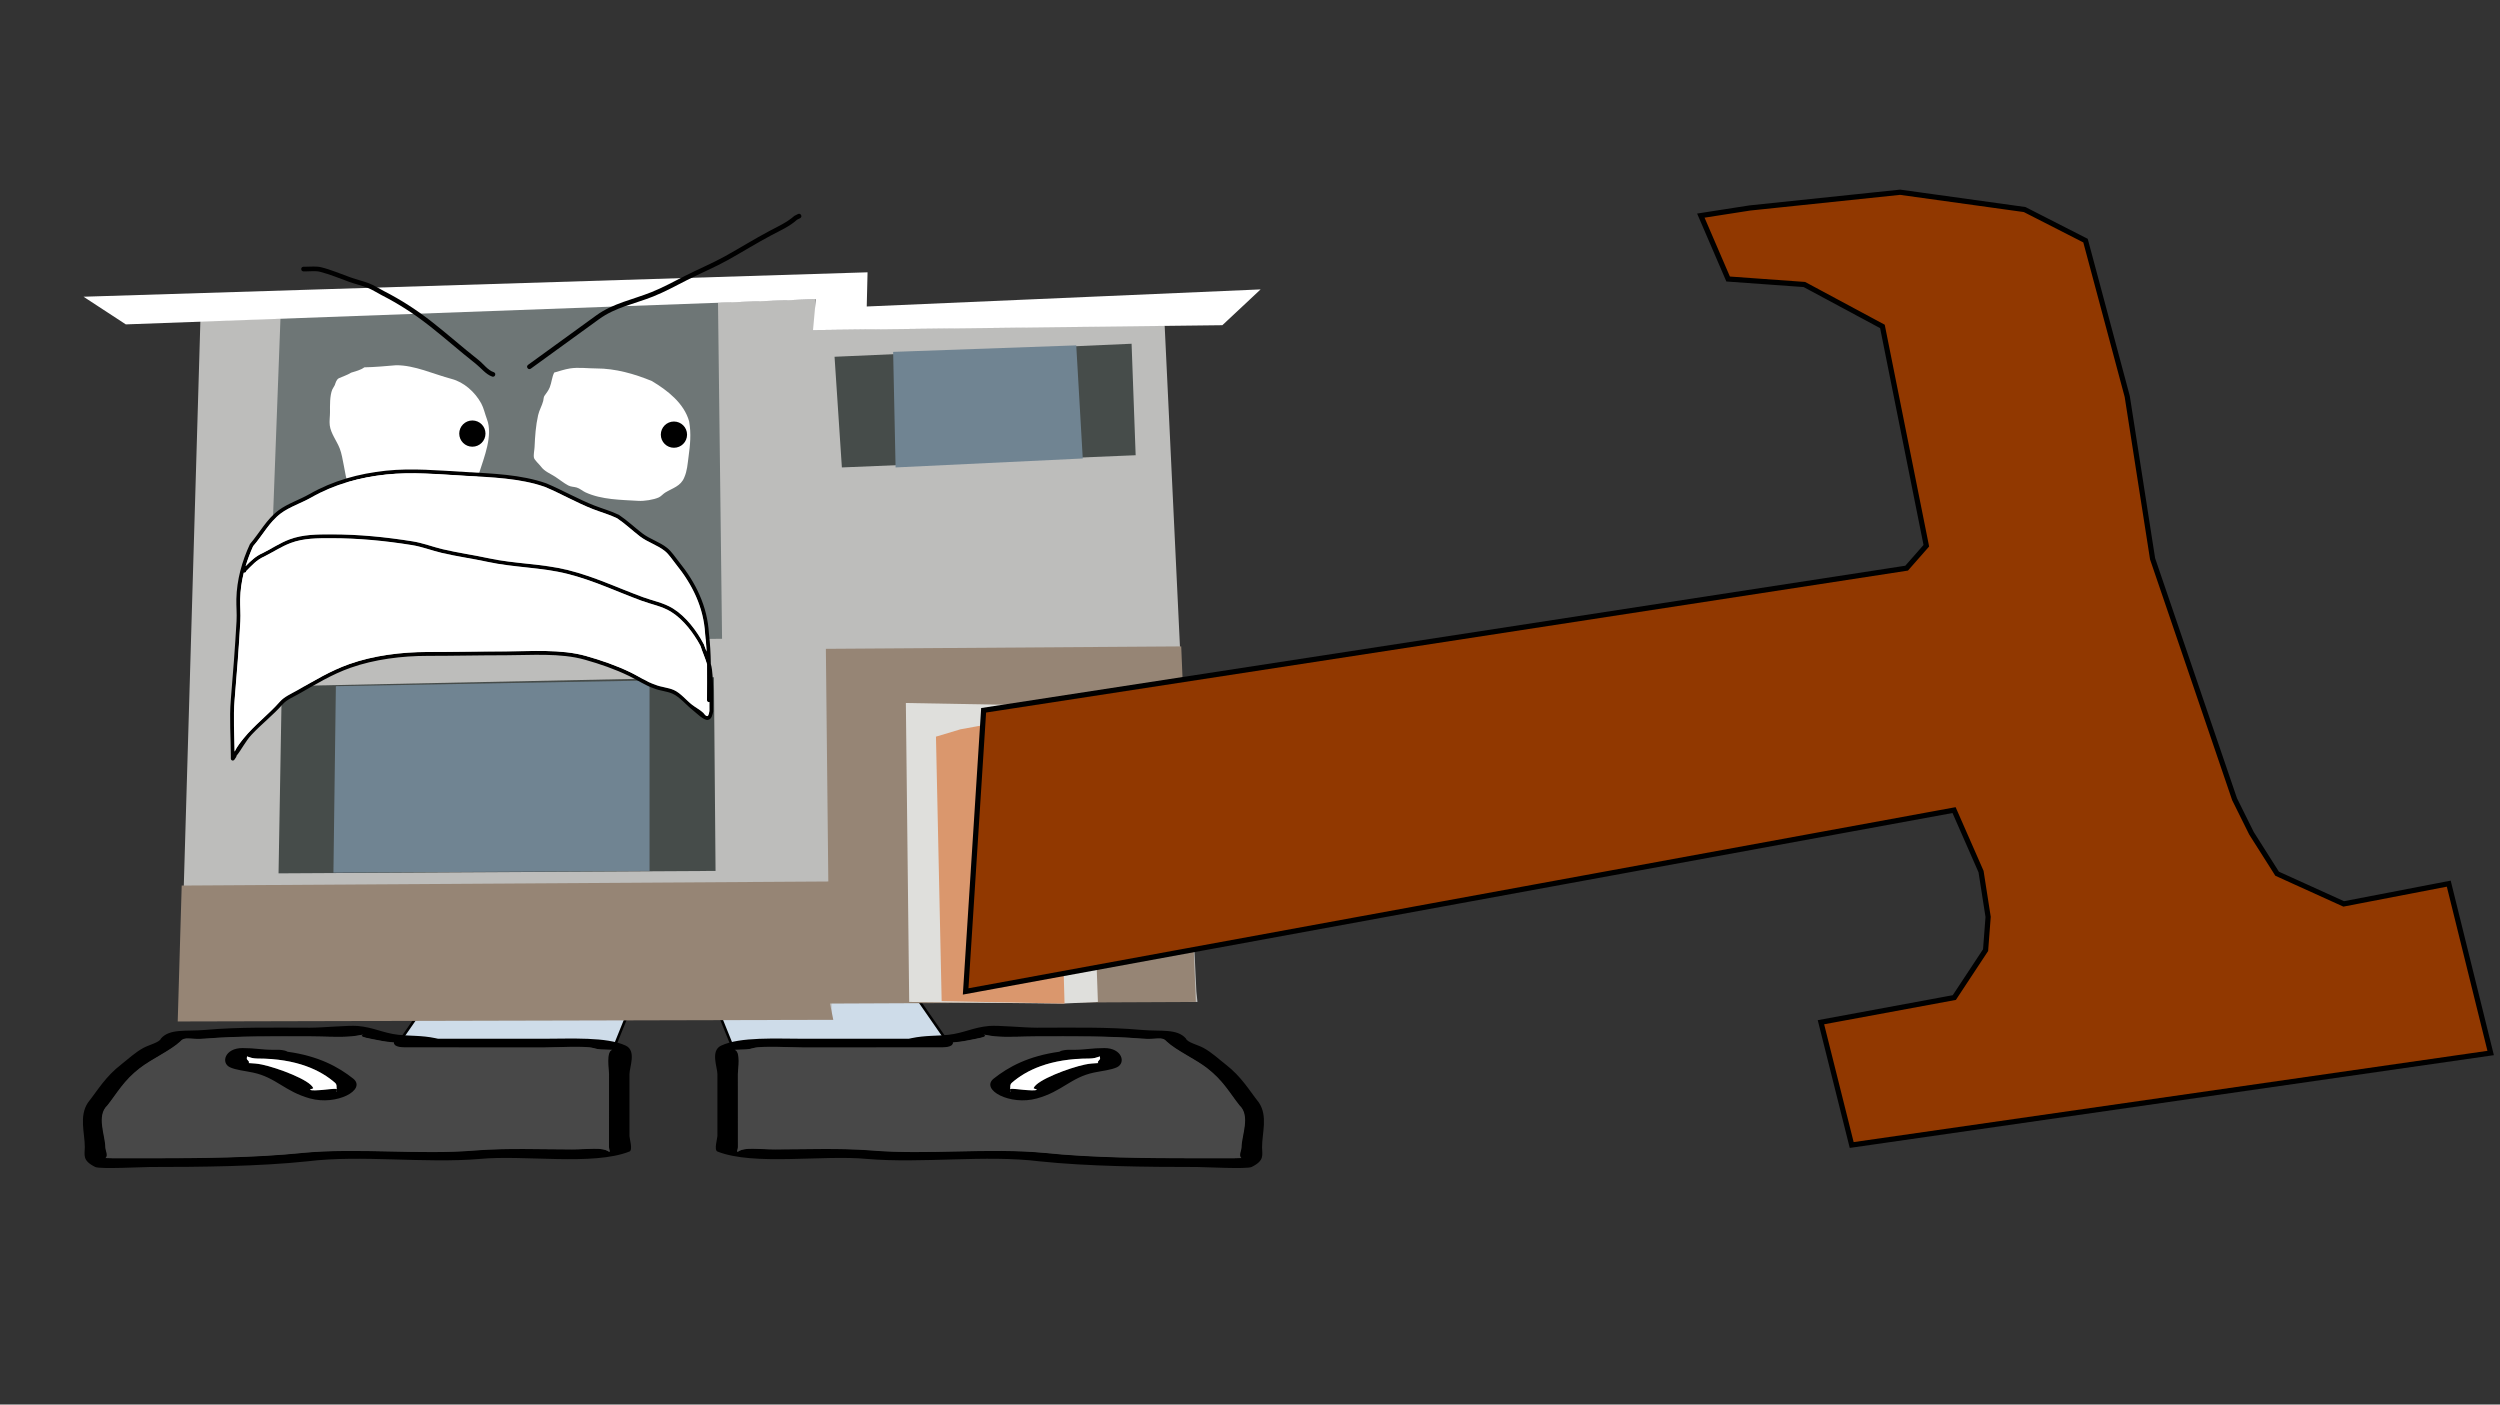 <svg version="1.1" xmlns="http://www.w3.org/2000/svg" xmlns:xlink="http://www.w3.org/1999/xlink" width="959.459" height="539.039" viewBox="0,0,959.459,539.039"><rect x="0" y="0" width="959.459" height="539.039" fill="#333333" stroke="none"/><g transform="translate(159.73,89.52)"><g data-paper-data="{&quot;isPaintingLayer&quot;:true}" fill-rule="nonzero" stroke-linejoin="miter" stroke-miterlimit="10" stroke-dasharray="" stroke-dashoffset="0" style="mix-blend-mode: normal"><path d="M-159.73,449.52v-539.039h959.459v539.039z" fill="none" stroke="#f00000" stroke-width="0" stroke-linecap="butt"/><path d="M121.216,311.783l-15.359,-38.024l72.953,0.336l26.11,37.688z" fill="#cedce9" stroke="#000000" stroke-width="1" stroke-linecap="round"/><path d="M211.86,309.807c-1.974,0.417 -3.916,0.655 -5.837,0.827c0.013,0.064 0.02,0.131 0.02,0.2c0,1.697 -4.02,1.697 -4.02,1.697c-17.754,0 -35.508,0 -53.262,0c-4.569,0 -15.937,-0.77 -19.306,0.245c-1.941,0.585 -3.33,0.527 -5.817,0.603c-0.281,0.009 -0.791,0.027 -1.242,0.039c2.405,0.725 1.242,7.423 1.242,9.296c0,7.92 0,15.84 0,23.76c0,1.414 0,2.829 0,4.243c0,0.566 -0.707,2.178 0,1.697c2.69,-1.828 7.939,-0.845 14.069,-0.849c12.084,-0.006 25.02,-0.552 36.888,0.366c21.672,1.83 44.972,-1.094 66.471,0.945c18.107,1.911 39.782,2.083 58.437,2.083c4.69,0 9.38,0 14.069,0c0.706,0 1.814,-0.04 2.961,-0.084c-1.154,-0.871 0.054,-2.976 0.054,-4.159c0,-4.418 3.508,-12.04 -0.799,-16.01c-3.806,-4.82 -6.213,-9.462 -12.422,-14.269c-4.581,-3.547 -11.711,-6.691 -15.501,-10.215c-1.837,-2.1 -3.482,-0.599 -9.466,-1.085c-13.24,-1.075 -26.52,-0.849 -40.198,-0.849c-4.986,0 -11.247,0.427 -16.079,0c-1.02,-0.09 -2.937,-0.426 -4.373,-0.7c2.628,0.857 -3.369,1.686 -5.888,2.218zM148.761,309.138c13.418,0 26.836,0 40.254,0c0.387,-0.082 0.774,-0.163 1.161,-0.245c5.098,-1.076 9.701,-0.791 14.069,-1.273c5.953,-0.657 9.513,-2.868 15.655,-3.394c3.528,-0.302 13.3,0.669 18.301,0.669c13.561,0 27.107,-0.327 40.198,0.849c7.354,0.661 13.568,-0.627 17.007,3.303c0.507,1.493 4.565,2.426 6.687,3.575c3.243,1.755 5.954,4.355 8.464,6.298c6.222,4.818 8.957,9.773 12.858,14.714c3.486,5.208 1.211,11.666 1.211,17.083c0,2.995 1.118,5.106 -4.02,7.637c-1.792,0.882 -18.344,0 -21.104,0c-19.242,0 -41.725,-0.215 -60.387,-2.185c-20.502,-2.53 -44.906,0.88 -66.098,-0.91c-17.077,-1.624 -43.436,2.702 -57.42,-2.846c-1.385,-0.549 0,-5.035 0,-5.94c0,-7.92 0,-15.84 0,-23.76c0,-2.648 -2.765,-8.97 1.429,-10.942c7.319,-3.441 21.016,-2.635 31.734,-2.635z" data-paper-data="{&quot;index&quot;:null}" fill="#000000" stroke="none" stroke-width="1" stroke-linecap="butt"/><path d="M205.967,310.553c1.922,-0.172 3.886,-0.413 5.861,-0.829c2.52,-0.532 8.54,-1.362 5.912,-2.219c1.437,0.275 3.369,0.61 4.389,0.7c4.832,0.427 11.149,0.004 16.135,0.004c13.678,0 27.044,-0.203 40.284,0.872c5.984,0.486 7.641,-1.008 9.478,1.092c3.79,3.523 10.951,6.693 15.532,10.24c6.208,4.807 8.624,9.481 12.43,14.301c4.307,3.97 0.78,11.621 0.78,16.04c0,1.183 -1.216,3.294 -0.062,4.165c-1.147,0.044 -2.256,0.085 -2.962,0.085c-4.69,0 -9.388,0.005 -14.077,0.005c-18.655,0 -40.418,-0.143 -58.525,-2.054c-21.499,-2.039 -45.012,0.868 -66.684,-0.962c-11.868,-0.918 -24.841,-0.392 -36.925,-0.385c-6.13,0.003 -11.384,-0.983 -14.074,0.845c-0.707,0.481 -0.003,-1.134 -0.003,-1.7c0,-1.414 -0.007,-2.835 -0.007,-4.25c0,-7.92 -0.008,-15.887 -0.008,-23.807c0,-1.872 1.175,-8.587 -1.23,-9.312c0.451,-0.011 0.962,-0.03 1.243,-0.039c2.487,-0.077 3.88,-0.022 5.821,-0.606c3.37,-1.015 14.748,-0.253 19.316,-0.253c17.754,0 35.603,-0.034 53.357,-0.034c0,0 4.04,-0.003 4.04,-1.7c0,-0.07 -0.006,-0.136 -0.019,-0.201z" data-paper-data="{&quot;noHover&quot;:false,&quot;origItem&quot;:[&quot;Path&quot;,{&quot;applyMatrix&quot;:true,&quot;segments&quot;:[[[579.60736,595.76373],[0.95609,-0.20262],[0.00646,0.07548]],[[579.61718,596],[0,-0.08208],[0,2]],[[577.61718,598],[0,0],[-8.83333,0]],[[551.11718,598],[8.83333,0],[-2.27308,0]],[[541.51161,598.28885],[1.67648,-1.19621],[-0.96568,0.68904]],[[538.61718,599],[1.23739,-0.09027],[-0.13966,0.01019]],[[537.99901,599.04541],[0.22447,-0.0134],[1.19653,0.85421]],[[538.61718,610],[0,-2.20646],[0,9.33333]],[[538.61718,638],[0,-9.33333],[0,1.66667]],[[538.61718,643],[0,-1.66667],[0,0.66667]],[[538.61718,645],[-0.35177,0.56631],[1.33831,-2.15456]],[[545.61718,644],[-3.04994,0.00386],[6.01206,-0.00761]],[[563.97058,644.43107],[-5.90478,-1.08158],[10.78253,2.15651]],[[597.04254,645.54479],[-10.6965,-2.40266],[9.00888,2.25222]],[[626.11718,648],[-9.28168,0],[2.33333,0]],[[633.11718,648],[-2.33333,0],[0.35109,0]],[[634.59021,647.90091],[-0.5707,0.05184],[-0.57412,-1.02596]],[[634.61718,643],[0,1.39387],[0,-5.20707]],[[634.21982,624.13246],[2.14282,4.67827],[-1.8936,-5.6808]],[[628.03948,607.31672],[3.08887,5.66543],[-2.2791,-4.1802]],[[620.32688,595.27881],[1.8857,4.15235],[-0.91417,-2.47477]],[[615.61718,594],[2.9771,0.57275],[-6.58756,-1.26734]],[[595.61718,593],[6.8054,0],[-2.48058,0]],[[587.61718,593],[2.40395,0.50364],[-0.50743,-0.10631]],[[585.44122,592.1748],[0.71481,0.32365],[1.30749,1.01011]],[[582.51161,594.78885],[1.25365,-0.62682],[-0.98239,0.4912]]],&quot;closed&quot;:true}],&quot;index&quot;:null}" fill="#484848" stroke="none" stroke-width="1" stroke-linecap="butt"/><path d="M262.319,316.775c0,-0.197 -0.056,-0.526 -0.109,-0.85c-0.207,0.131 -0.516,0.243 -0.913,0.339c-1.191,0.511 -2.998,0.511 -2.998,0.511c-15.311,0 -24.155,4.505 -29.568,9.245c-0.637,0.538 -0.581,1.186 -0.581,1.787c0,0.171 -0.039,0.443 -0.081,0.724c0.04,-0.09 0.142,-0.165 0.347,-0.213c0.909,-0.211 8.813,1.08 9.783,0.337c0.291,-0.223 -1.43,-0.265 -1.335,-0.517c1.167,-3.095 13.549,-7.777 19.636,-9.062c1.579,-0.333 3.356,-0.501 5.122,-0.578c-0.691,-0.454 0.695,-1.149 0.695,-1.723zM228.049,328.67c-0.091,0.603 -0.172,1.18 0.102,0.833c0.188,-0.237 -0.083,-0.571 -0.102,-0.833zM221.541,324.501c5.745,-4.573 13.386,-8.742 25.293,-10.383c1.119,-0.738 3.426,-0.738 3.426,-0.738h2.01c4.551,0 6.959,-0.669 11.847,-0.669c6.789,0 8.362,5.699 4.812,7.368c-2.24,1.053 -5.833,1.399 -8.832,2.032c-8.877,1.874 -12.17,7.258 -21.897,9.938c-10.309,2.84 -21.658,-3.327 -16.66,-7.547z" data-paper-data="{&quot;index&quot;:null}" fill="#000000" stroke="none" stroke-width="1" stroke-linecap="butt"/><path d="M262.36,315.868c0.053,0.324 0.118,0.658 0.118,0.855c0,0.574 -1.369,1.279 -0.679,1.733c-1.767,0.077 -3.554,0.238 -5.133,0.571c-6.087,1.285 -18.528,5.943 -19.696,9.038c-0.095,0.252 1.435,0.443 1.144,0.666c-0.97,0.743 -8.942,-0.571 -9.852,-0.36c-0.206,0.048 -0.306,0.123 -0.346,0.213c0.042,-0.281 0.074,-0.557 0.074,-0.728c0,-0.601 -0.074,-1.261 0.563,-1.798c5.413,-4.739 14.576,-9.344 29.887,-9.344c0,0 1.815,0.004 3.006,-0.508c0.397,-0.095 0.706,-0.207 0.913,-0.339z" data-paper-data="{&quot;noHover&quot;:false,&quot;origItem&quot;:[&quot;Path&quot;,{&quot;applyMatrix&quot;:true,&quot;segments&quot;:[[[607.563,601.99816],[0.02649,0.38155],[-0.10299,0.15484]],[[607.10872,602.39727],[0.1976,-0.11227],[-0.59254,0.60273]],[[605.61718,603],[0,0],[-7.618,0]],[[590.90604,613.89443],[2.69308,-5.58508],[-0.31682,0.63364]],[[590.61718,616],[0,-0.70843],[0,0.20156]],[[590.57685,616.85325],[0.02106,-0.33136],[0.02013,-0.10671]],[[590.74964,616.60263],[-0.10238,0.05628],[0.45234,-0.24865]],[[595.61718,617],[-0.48256,0.87548],[0.14503,-0.26312]],[[594.95308,616.3906],[-0.04725,0.29671],[0.58086,-3.64773]],[[604.72276,605.71115],[-3.02833,1.51416],[0.78545,-0.39273]],[[607.27135,605.03032],[-0.87898,0.0905],[-0.34365,-0.53523]],[[607.61718,603],[0,0.6759],[0,-0.23192]]],&quot;closed&quot;:true}],&quot;index&quot;:null}" fill="#ffffff" stroke="none" stroke-width="1" stroke-linecap="butt"/><path d="M-7.475,311.783l26.11,-37.688l72.953,-0.336l-15.359,38.024z" data-paper-data="{&quot;index&quot;:null}" fill="#cedce9" stroke="#000000" stroke-width="1" stroke-linecap="round"/><path d="M-14.414,309.807c-2.52,-0.532 -8.516,-1.361 -5.888,-2.218c-1.437,0.275 -3.354,0.61 -4.373,0.7c-4.832,0.427 -11.093,0 -16.079,0c-13.678,0 -26.957,-0.227 -40.198,0.849c-5.984,0.486 -7.629,-1.015 -9.466,1.085c-3.79,3.523 -10.921,6.668 -15.501,10.215c-6.208,4.807 -8.616,9.449 -12.422,14.269c-4.307,3.97 -0.799,11.592 -0.799,16.01c0,1.183 1.208,3.288 0.054,4.159c1.147,0.044 2.255,0.084 2.961,0.084c4.69,0 9.379,0 14.069,0c18.655,0 40.33,-0.172 58.437,-2.083c21.499,-2.039 44.799,0.885 66.471,-0.945c11.868,-0.918 24.805,-0.372 36.888,-0.366c6.13,0.003 11.379,-0.98 14.069,0.849c0.707,0.481 0,-1.131 0,-1.697c0,-1.414 0,-2.829 0,-4.243c0,-7.92 0,-15.84 0,-23.76c0,-1.872 -1.162,-8.571 1.242,-9.296c-0.451,-0.011 -0.962,-0.03 -1.242,-0.039c-2.487,-0.077 -3.877,-0.019 -5.817,-0.603c-3.37,-1.015 -14.738,-0.245 -19.306,-0.245c-17.754,0 -35.508,0 -53.262,0c0,0 -4.02,0 -4.02,-1.697c0,-0.07 0.007,-0.136 0.02,-0.2c-1.922,-0.172 -3.863,-0.41 -5.837,-0.827zM48.685,309.138c10.717,0 24.415,-0.806 31.734,2.635c4.194,1.972 1.429,8.294 1.429,10.942c0,7.92 0,15.84 0,23.76c0,0.904 1.385,5.391 0,5.94c-13.985,5.548 -40.343,1.222 -57.42,2.846c-21.191,1.789 -45.596,-1.62 -66.098,0.91c-18.662,1.97 -41.145,2.185 -60.387,2.185c-2.76,0 -19.312,0.882 -21.104,0c-5.138,-2.531 -4.02,-4.642 -4.02,-7.637c0,-5.418 -2.275,-11.876 1.211,-17.083c3.901,-4.941 6.636,-9.896 12.858,-14.714c2.51,-1.943 5.221,-4.543 8.464,-6.298c2.122,-1.149 6.18,-2.082 6.687,-3.575c3.439,-3.93 9.654,-2.643 17.007,-3.303c13.091,-1.176 26.637,-0.849 40.198,-0.849c5.001,0 14.773,-0.972 18.301,-0.669c6.142,0.526 9.702,2.738 15.655,3.394c4.368,0.482 8.971,0.197 14.069,1.273c0.387,0.082 0.774,0.163 1.161,0.245c13.418,0 26.836,0 40.254,0z" data-paper-data="{&quot;index&quot;:null}" fill="#000000" stroke="none" stroke-width="1" stroke-linecap="butt"/><path d="M-8.521,310.553c-0.013,0.064 -0.019,0.131 -0.019,0.201c0,1.697 4.04,1.7 4.04,1.7c17.754,0 35.603,0.034 53.357,0.034c4.569,0 15.947,-0.762 19.316,0.253c1.941,0.585 3.334,0.53 5.821,0.606c0.281,0.009 0.792,0.028 1.243,0.039c-2.405,0.725 -1.23,7.44 -1.23,9.312c0,7.92 -0.008,15.887 -0.008,23.807c0,1.414 -0.007,2.835 -0.007,4.25c0,0.566 0.704,2.18 -0.003,1.7c-2.69,-1.828 -7.944,-0.842 -14.074,-0.845c-12.084,-0.006 -25.057,-0.533 -36.925,0.385c-21.672,1.83 -45.185,-1.077 -66.684,0.962c-18.107,1.911 -39.87,2.054 -58.525,2.054c-4.69,0 -9.388,-0.005 -14.077,-0.005c-0.706,0 -1.815,-0.041 -2.962,-0.085c1.154,-0.871 -0.062,-2.982 -0.062,-4.165c0,-4.419 -3.527,-12.07 0.78,-16.04c3.806,-4.82 6.222,-9.494 12.43,-14.301c4.581,-3.547 11.742,-6.717 15.532,-10.24c1.837,-2.1 3.495,-0.606 9.478,-1.092c13.24,-1.075 26.606,-0.872 40.284,-0.872c4.986,0 11.303,0.423 16.135,-0.004c1.02,-0.09 2.953,-0.426 4.389,-0.7c-2.628,0.857 3.392,1.687 5.912,2.219c1.975,0.417 3.939,0.658 5.861,0.829z" data-paper-data="{&quot;noHover&quot;:false,&quot;origItem&quot;:[&quot;Path&quot;,{&quot;applyMatrix&quot;:true,&quot;segments&quot;:[[[579.60736,595.76373],[0.95609,-0.20262],[0.00646,0.07548]],[[579.61718,596],[0,-0.08208],[0,2]],[[577.61718,598],[0,0],[-8.83333,0]],[[551.11718,598],[8.83333,0],[-2.27308,0]],[[541.51161,598.28885],[1.67648,-1.19621],[-0.96568,0.68904]],[[538.61718,599],[1.23739,-0.09027],[-0.13966,0.01019]],[[537.99901,599.04541],[0.22447,-0.0134],[1.19653,0.85421]],[[538.61718,610],[0,-2.20646],[0,9.33333]],[[538.61718,638],[0,-9.33333],[0,1.66667]],[[538.61718,643],[0,-1.66667],[0,0.66667]],[[538.61718,645],[-0.35177,0.56631],[1.33831,-2.15456]],[[545.61718,644],[-3.04994,0.00386],[6.01206,-0.00761]],[[563.97058,644.43107],[-5.90478,-1.08158],[10.78253,2.15651]],[[597.04254,645.54479],[-10.6965,-2.40266],[9.00888,2.25222]],[[626.11718,648],[-9.28168,0],[2.33333,0]],[[633.11718,648],[-2.33333,0],[0.35109,0]],[[634.59021,647.90091],[-0.5707,0.05184],[-0.57412,-1.02596]],[[634.61718,643],[0,1.39387],[0,-5.20707]],[[634.21982,624.13246],[2.14282,4.67827],[-1.8936,-5.6808]],[[628.03948,607.31672],[3.08887,5.66543],[-2.2791,-4.1802]],[[620.32688,595.27881],[1.8857,4.15235],[-0.91417,-2.47477]],[[615.61718,594],[2.9771,0.57275],[-6.58756,-1.26734]],[[595.61718,593],[6.8054,0],[-2.48058,0]],[[587.61718,593],[2.40395,0.50364],[-0.50743,-0.10631]],[[585.44122,592.1748],[0.71481,0.32365],[1.30749,1.01011]],[[582.51161,594.78885],[1.25365,-0.62682],[-0.98239,0.4912]]],&quot;closed&quot;:true}],&quot;index&quot;:null}" fill="#484848" stroke="none" stroke-width="1" stroke-linecap="butt"/><path d="M-64.873,316.775c0,0.574 1.386,1.269 0.695,1.723c1.767,0.077 3.544,0.244 5.122,0.578c6.087,1.285 18.468,5.967 19.636,9.062c0.095,0.252 -1.626,0.294 -1.335,0.517c0.97,0.743 8.874,-0.548 9.783,-0.337c0.206,0.048 0.307,0.122 0.347,0.213c-0.042,-0.281 -0.081,-0.553 -0.081,-0.724c0,-0.601 0.056,-1.249 -0.581,-1.787c-5.413,-4.739 -14.256,-9.245 -29.568,-9.245c0,0 -1.807,-0 -2.998,-0.511c-0.397,-0.095 -0.706,-0.207 -0.913,-0.339c-0.053,0.324 -0.109,0.653 -0.109,0.85zM-30.705,329.503c0.274,0.347 0.193,-0.229 0.102,-0.833c-0.019,0.262 -0.29,0.595 -0.102,0.833zM-24.095,324.501c4.998,4.221 -6.351,10.387 -16.66,7.547c-9.726,-2.679 -13.02,-8.064 -21.897,-9.938c-2.999,-0.633 -6.592,-0.979 -8.832,-2.032c-3.55,-1.669 -1.976,-7.368 4.812,-7.368c4.888,0 7.296,0.669 11.847,0.669h2.01c0,0 2.307,0 3.426,0.738c11.907,1.641 19.548,5.81 25.293,10.383z" data-paper-data="{&quot;index&quot;:null}" fill="#000000" stroke="none" stroke-width="1" stroke-linecap="butt"/><path d="M-64.914,315.868c0.207,0.131 0.516,0.243 0.913,0.339c1.191,0.511 3.006,0.508 3.006,0.508c15.311,0 24.474,4.605 29.887,9.344c0.637,0.538 0.563,1.197 0.563,1.798c0,0.171 0.031,0.447 0.074,0.728c-0.04,-0.091 -0.141,-0.165 -0.346,-0.213c-0.909,-0.211 -8.882,1.102 -9.852,0.36c-0.292,-0.223 1.239,-0.414 1.144,-0.666c-1.167,-3.095 -13.609,-7.753 -19.696,-9.038c-1.579,-0.333 -3.366,-0.494 -5.133,-0.571c0.691,-0.454 -0.679,-1.16 -0.679,-1.733c0,-0.197 0.065,-0.531 0.118,-0.855z" data-paper-data="{&quot;noHover&quot;:false,&quot;origItem&quot;:[&quot;Path&quot;,{&quot;applyMatrix&quot;:true,&quot;segments&quot;:[[[607.563,601.99816],[0.02649,0.38155],[-0.10299,0.15484]],[[607.10872,602.39727],[0.1976,-0.11227],[-0.59254,0.60273]],[[605.61718,603],[0,0],[-7.618,0]],[[590.90604,613.89443],[2.69308,-5.58508],[-0.31682,0.63364]],[[590.61718,616],[0,-0.70843],[0,0.20156]],[[590.57685,616.85325],[0.02106,-0.33136],[0.02013,-0.10671]],[[590.74964,616.60263],[-0.10238,0.05628],[0.45234,-0.24865]],[[595.61718,617],[-0.48256,0.87548],[0.14503,-0.26312]],[[594.95308,616.3906],[-0.04725,0.29671],[0.58086,-3.64773]],[[604.72276,605.71115],[-3.02833,1.51416],[0.78545,-0.39273]],[[607.27135,605.03032],[-0.87898,0.0905],[-0.34365,-0.53523]],[[607.61718,603],[0,0.6759],[0,-0.23192]]],&quot;closed&quot;:true}],&quot;index&quot;:null}" fill="#ffffff" stroke="none" stroke-width="1" stroke-linecap="butt"/><path d="M299.837,295.007h-141.065l0.659,-3.436v9.37l-250.135,0.909l7.877,-268.18l236.08,-8.433v11.868l133.986,-1.874l12.181,255.687z" fill="#bdbdbb" stroke="#000000" stroke-width="0" stroke-linecap="round"/><path d="M-89.996,250.345l248.157,-1.562l-0.937,-89.289l136.38,-0.937l5.622,136.45l-140.406,0.625l1.249,6.246l-251.592,0.625z" fill="#968575" stroke="#000000" stroke-width="0" stroke-linecap="round"/><path d="M189.206,295.007l-1.284,-114.726l69.648,1.249l4.06,113.477l-13.43,0.625z" fill="#dfdfdc" stroke="#000000" stroke-width="0" stroke-linecap="round"/><path d="M201.664,294.695l-2.186,-101.504l9.37,-2.811l10.307,-1.874l13.43,0.625l13.43,4.685l2.811,101.817z" fill="#da976d" stroke="#000000" stroke-width="0" stroke-linecap="round"/><path d="M-52.83,245.66l1.249,-71.834l165.843,-3.436l0.625,74.332z" fill="#464c4a" stroke="#000000" stroke-width="0" stroke-linecap="round"/><path d="M-31.765,245.376l0.937,-71.55l120.382,-2.186v73.083z" fill="#708492" stroke="#000000" stroke-width="0" stroke-linecap="round"/><path d="M115.824,26.231l1.562,129.405l-174.136,1.249l4.685,-124.894z" fill="#6e7676" stroke="#000000" stroke-width="0" stroke-linecap="round"/><path d="M276.114,85.19l-112.748,4.685l-2.811,-42.476l113.997,-4.997z" fill="#464c4a" stroke="#000000" stroke-width="0" stroke-linecap="round"/><path d="M253.315,43.027l2.499,43.413l-71.834,3.436l-0.937,-44.35z" fill="#708492" stroke="#000000" stroke-width="0" stroke-linecap="round"/><path d="M153.372,25.294l-264.814,9.682l-16.241,-10.619l300.904,-9.37l-0.312,13.117l151.163,-6.559l-14.679,13.742l-157.098,1.874z" fill="#ffffff" stroke="#000000" stroke-width="0" stroke-linecap="round"/><path d="M-7.756,50.655c7.124,-0.067 14.498,3.45 21.374,5.259c4.724,1.243 8.949,5.02 11.333,9.375c0.979,1.789 1.452,4.11 2.183,6.024c2.427,6.243 -1.098,14.713 -2.973,20.705c-0.896,1.671 -1.728,4.135 -3.022,5.517c-3.31,3.533 -9.785,4.377 -14.177,5.655c-1.562,0.461 -3.187,0.263 -4.793,0.455c-5.783,0.69 -11.242,0.44 -16.908,-0.961c-2.557,-0.84 -5.224,-1.54 -7.739,-2.493c-0.626,-0.237 -2.303,-0.715 -2.755,-1.193c-0.447,-0.473 -0.427,-1.232 -0.66,-1.839c-1.002,-2.615 -1.396,-5.57 -1.946,-8.315c-0.41,-2.043 -0.758,-4.288 -1.508,-6.239c-1.106,-2.873 -3.435,-5.774 -3.826,-8.883c-0.199,-1.586 0.092,-3.431 0.092,-5.038c-0.002,-2.569 -0.124,-6.331 0.886,-8.73c0.047,-0.112 0.923,-1.568 0.972,-1.715c0.277,-0.821 0.625,-2.161 1.585,-2.616c1.389,-0.659 3.276,-1.213 4.641,-2.111c1.917,-0.623 3.581,-0.952 5.095,-2.057c4.066,-0.077 8.082,-0.459 12.147,-0.799z" data-paper-data="{&quot;noHover&quot;:false,&quot;origItem&quot;:[&quot;Path&quot;,{&quot;applyMatrix&quot;:true,&quot;segments&quot;:[[[307.54784,25.28188],[11.30581,-0.21327],[-4.20998,3.07332]],[[293.394,30.99085],[5.33166,-1.73185],[-3.79593,2.49829]],[[280.49968,36.85161],[3.86306,-1.83257],[-2.66908,1.26617]],[[276.09884,44.11958],[0.76945,-2.28348],[-0.13775,0.4088]],[[273.39889,48.88326],[0.13137,-0.31186],[-2.80954,6.66965]],[[270.9453,73.13392],[-0.00666,-7.14236],[0,4.46761]],[[270.6918,87.12587],[-0.55419,-4.40959],[1.08642,8.64443]],[[281.32945,111.79314],[-3.07408,-7.98896],[2.08745,5.42489]],[[285.51637,129.1201],[-1.13878,-5.68148],[1.52939,7.63027]],[[290.91148,152.2159],[-2.7863,-7.27159],[0.64741,1.68959]],[[292.74343,157.32558],[-1.24285,-1.31499],[1.25555,1.32843]],[[300.39674,160.63631],[-1.73931,-0.65914],[6.99324,2.65022]],[[321.89334,167.55468],[-7.11033,-2.3356],[15.75551,3.89518]],[[368.84565,170.21921],[-16.08064,1.91888],[4.46474,-0.53277]],[[382.156,168.95909],[-4.34187,1.28296],[12.21197,-3.55421]],[[421.53332,153.26362],[-9.20495,9.82313],[3.60039,-3.84218]],[[429.92567,137.94131],[-2.49109,4.64595],[5.21379,-16.65976]],[[438.18292,80.43864],[6.7481,17.35972],[-2.03304,-5.3241]],[[432.1198,63.70771],[2.72333,4.9755],[-6.62814,-12.10956]],[[400.64019,37.67989],[13.1359,3.45682],[-19.1199,-5.03244]],[[341.28756,23.07434],[19.80766,-0.18714],[-11.30301,0.94582]]],&quot;closed&quot;:true}]}" fill="#ffffff" stroke="none" stroke-width="0.5" stroke-linecap="butt"/><path d="M59.033,51.88c3.18,-0.505 6.882,0.002 10.104,0.002c7.298,0 14.542,2.056 21.258,4.814c6.04,3.59 12.414,8.536 14.358,15.525c0.833,4.736 0.386,9.01 -0.252,13.744c-0.361,2.677 -0.51,5.257 -1.608,7.729c-1.35,3.41 -4.47,4.075 -7.324,5.827c-0.832,0.511 -1.58,1.46 -2.467,1.861c-2,0.903 -5.652,1.462 -7.786,1.322c-6.701,-0.409 -14.15,-0.408 -20.35,-3.27c-1.099,-0.506 -2.191,-1.506 -3.337,-1.843c-1.169,-0.343 -2.168,-0.221 -3.286,-0.813c-1.751,-0.927 -3.319,-2.253 -4.971,-3.322c-1.975,-1.278 -4.111,-2.012 -5.539,-3.978c-0.559,-0.761 -2.457,-2.465 -2.636,-3.316c-0.242,-1.151 0.177,-2.904 0.231,-4.096c0.19,-4.175 0.444,-8.186 1.37,-12.267c0.445,-1.962 1.46,-3.548 1.949,-5.458c0.12,-0.469 0.178,-1.503 0.415,-1.859c0.732,-1.097 1.579,-2.029 2.11,-3.385c0.707,-1.804 0.816,-3.887 1.692,-5.635c2.007,-0.56 4.004,-1.255 6.07,-1.582z" data-paper-data="{&quot;noHover&quot;:false,&quot;origItem&quot;:[&quot;Path&quot;,{&quot;applyMatrix&quot;:true,&quot;segments&quot;:[[[510.17229,30.85516],[5.5802,-1.55722],[-2.43557,4.86031]],[[505.47808,46.51144],[1.96604,-5.0166],[-1.47735,3.76965]],[[499.61822,55.91179],[2.03586,-3.05079],[-0.66071,0.99008]],[[498.46649,61.07436],[0.3335,-1.30319],[-1.35929,5.31156]],[[493.0549,76.23256],[1.23813,-5.4567],[-2.57496,11.34672]],[[489.24702,110.30029],[0.52773,-11.61005],[-0.15063,3.31392]],[[488.60217,121.67739],[-0.67319,-3.20179],[0.49767,2.36701]],[[495.92662,130.88609],[-1.5537,-2.11713],[3.9722,5.4654]],[[511.31766,141.9273],[-5.49035,-3.55271],[4.59425,2.97285]],[[525.12617,151.14889],[-4.86943,-2.57667],[3.11037,1.64587]],[[534.25395,153.40118],[-3.24929,-0.9543],[3.18664,0.9359]],[[543.51988,158.51818],[-3.05467,-1.40704],[17.23797,7.95598]],[[600.02455,167.60782],[-18.63262,-1.13661],[5.93355,0.39115]],[[621.65141,163.94547],[-5.56108,2.51087],[2.46641,-1.1136]],[[628.50206,158.77736],[-2.31478,1.42044],[7.9374,-4.87069]],[[648.84937,142.59724],[-3.75462,9.48223],[3.05477,-6.87501]],[[653.31137,121.12793],[-1.00263,7.44346],[1.77275,-13.16075]],[[654.00852,82.95852],[2.3161,13.16983],[-5.4073,-19.4329]],[[614.12384,39.85396],[16.79572,9.981],[-18.67363,-7.66827]],[[555.09887,26.48544],[20.29195,0],[-8.95761,0]],[[527.03484,26.46632],[8.8432,-1.40345],[-5.74517,0.91178]]],&quot;closed&quot;:true}]}" fill="#ffffff" stroke="none" stroke-width="0.5" stroke-linecap="butt"/><path d="M16.52,76.885c0,-2.781 2.254,-5.035 5.035,-5.035c2.781,0 5.035,2.254 5.035,5.035c0,2.781 -2.254,5.035 -5.035,5.035c-2.781,0 -5.035,-2.254 -5.035,-5.035z" fill="#000000" stroke="none" stroke-width="0.5" stroke-linecap="butt"/><path d="M93.882,77.289c0,-2.781 2.254,-5.035 5.035,-5.035c2.781,0 5.035,2.254 5.035,5.035c0,2.781 -2.254,5.035 -5.035,5.035c-2.781,0 -5.035,-2.254 -5.035,-5.035z" fill="#000000" stroke="none" stroke-width="0.5" stroke-linecap="butt"/><path d="M-44.119,13.744c0,-0.899 0.899,-0.899 0.899,-0.899h0.838c1.877,0 4.038,-0.255 5.874,0.196c3.955,0.97 7.666,2.613 11.451,3.947c2.266,0.81 4.641,1.353 6.887,2.206c1.966,0.747 3.848,2.005 5.721,2.962c6.7,3.425 12.642,7.28 18.579,11.923c6.033,4.718 11.749,9.825 17.76,14.541c1.837,1.441 3.65,4.008 5.836,4.684c0,0 0.853,0.284 0.569,1.137c-0.284,0.853 -1.137,0.569 -1.137,0.569c-2.492,-0.874 -4.284,-3.332 -6.378,-4.976c-6.009,-4.717 -11.725,-9.822 -17.757,-14.539c-5.847,-4.572 -11.689,-8.364 -18.287,-11.737c-1.825,-0.933 -3.669,-2.179 -5.586,-2.901c-2.224,-0.837 -4.57,-1.376 -6.811,-2.177c-3.719,-1.351 -7.392,-2.903 -11.274,-3.894c-1.669,-0.426 -3.738,-0.144 -5.445,-0.144h-0.838c0,0 -0.899,0 -0.899,-0.899z" fill="#000000" stroke="none" stroke-width="0.5" stroke-linecap="butt"/><path d="M147.718,-6.97c0.402,0.804 -0.402,1.206 -0.402,1.206l-1.153,0.568c-2.855,2.597 -6.332,4.097 -9.728,5.895c-5.763,3.051 -11.251,6.491 -16.944,9.648c-5.014,2.78 -10.41,5.011 -15.526,7.617c-4.256,2.168 -8.582,4.532 -13.019,6.307c-7.028,2.812 -14.486,4.125 -20.744,8.681c-8.734,6.334 -17.469,12.668 -26.203,19.002c0,0 -0.728,0.528 -1.256,-0.2c-0.528,-0.728 0.2,-1.256 0.2,-1.256c8.734,-6.334 17.469,-12.668 26.203,-19.002c6.41,-4.632 13.949,-6.021 21.132,-8.895c4.386,-1.755 8.663,-4.096 12.871,-6.24c5.102,-2.599 10.49,-4.821 15.488,-7.597c5.695,-3.164 11.189,-6.601 16.956,-9.654c3.357,-1.777 6.705,-3.276 9.559,-5.793l1.359,-0.689c0,0 0.804,-0.402 1.206,0.402z" fill="#000000" stroke="none" stroke-width="0.5" stroke-linecap="butt"/><path d="M-66.125,130.253c-0.829,3.326 -1.328,6.732 -1.394,10.187c-0.054,2.83 0.227,5.603 0.069,8.442c-0.56,10.087 -1.368,20.205 -2.21,30.269c-0.546,6.519 -0.078,13.193 0.003,19.765c0.831,-1.844 2.46,-3.906 3.407,-5.074c4.146,-5.114 9.497,-9.096 13.869,-14.051c1.709,-1.907 4.381,-3.058 6.594,-4.307c6.761,-3.819 12.673,-7.5 20.04,-10.121c9.378,-3.336 20.194,-4.667 30.121,-4.668c9.977,0 19.953,-0.236 29.935,-0.236c9.892,0 21.24,-0.938 30.839,1.765c5.948,1.681 11.65,3.646 17.228,6.345c3.106,1.502 6.135,3.623 9.397,4.702c2.324,0.968 4.972,1.055 7.213,2.067c2.594,1.172 4.764,3.975 7.008,5.694c1.331,1.019 3.036,1.905 4.24,3.045c0.438,0.414 0.677,1.233 1.469,1.209c0.535,-0.016 0.708,-1.583 0.802,-1.952c-0.005,-1.143 -0.004,-2.287 -0.005,-3.432c-0.059,0.013 -0.124,0.02 -0.196,0.02c-0.75,0 -0.75,-0.75 -0.75,-0.75c0,-4.634 0.094,-9.192 0.019,-13.75c-0.666,-2.36 -1.831,-4.841 -2.5,-7.031c-2.557,-4.853 -6.59,-10.221 -11.332,-13.133c-3.479,-2.136 -7.459,-2.81 -11.212,-4.189c-9.603,-3.538 -18.551,-7.835 -28.606,-10.348c-9.919,-2.484 -20.445,-2.381 -30.44,-4.549c-5.856,-1.273 -11.866,-2.085 -17.683,-3.464c-3.871,-0.918 -7.528,-2.372 -11.462,-3.003c-10.317,-1.654 -20.403,-2.641 -30.861,-2.651c-5.246,-0 -10.64,-0.04 -15.635,1.846c-3.596,1.357 -6.719,3.478 -10.103,5.175c-2.911,1.244 -4.786,3.433 -6.991,5.638l0.059,0.068c0,0 -0.236,0.697 -0.93,0.476zM-65.44,127.766c1.985,-2.013 3.855,-3.899 6.547,-5.055c3.425,-1.708 6.585,-3.855 10.223,-5.224c5.164,-1.944 10.723,-1.936 16.148,-1.936c10.536,0.01 20.704,1.003 31.098,2.67c3.968,0.636 7.651,2.092 11.553,3.021c5.812,1.383 11.822,2.19 17.674,3.462c10.011,2.181 20.545,2.079 30.485,4.56c10.107,2.527 19.111,6.841 28.761,10.396c3.846,1.42 7.911,2.128 11.479,4.319c5.007,3.074 9.255,8.702 11.934,13.84c0.269,0.868 0.604,1.775 0.955,2.701c-0.114,-2.26 -0.292,-4.526 -0.568,-6.809c-0.565,-10.129 -4.905,-18.946 -11.256,-26.773c-1.29,-1.59 -2.578,-3.677 -4.183,-4.968c-2.895,-2.328 -6.589,-3.346 -9.557,-5.618c-2.991,-2.29 -5.653,-4.87 -8.796,-6.971c-3.041,-1.468 -6.097,-2.27 -9.216,-3.486c-6.253,-2.438 -12.212,-5.899 -18.438,-8.51c-9.513,-3.355 -20.569,-3.692 -30.605,-4.259c-9.923,-0.566 -20.426,-1.568 -30.334,-0.499c-10.141,1.087 -19.87,3.745 -28.71,8.797c-3.646,2.084 -8.304,3.588 -11.622,6.061c-4.465,3.327 -7.087,8.524 -10.679,12.623c-1.123,2.485 -2.104,5.043 -2.891,7.659zM113.073,165.28c0.207,0.759 0.366,1.508 0.45,2.235c0.609,5.308 0.49,10.695 0.471,16.001c-0.293,1.19 -0.504,2.976 -2.034,3.247c-1.615,0.286 -4.501,-2.722 -5.687,-3.63c-2.47,-1.892 -5.065,-5.164 -7.901,-6.429c-2.208,-0.985 -4.827,-1.072 -7.124,-2.03c-3.308,-1.11 -6.368,-3.23 -9.521,-4.755c-5.501,-2.662 -11.121,-4.596 -16.987,-6.253c-9.444,-2.679 -20.698,-1.709 -30.432,-1.709c-9.981,0 -19.958,0.236 -29.935,0.236c-9.755,-0.001 -20.403,1.303 -29.618,4.582c-7.285,2.592 -13.119,6.231 -19.805,10.013c-2.036,1.152 -4.667,2.213 -6.207,3.994c-3.733,4.231 -8.155,7.611 -11.97,11.714c-2.339,2.515 -3.736,5.601 -5.854,8.2l0.142,0.095l-0.826,1.238c-0.134,0.207 -0.366,0.344 -0.63,0.344c-0.414,0 -0.75,-0.336 -0.75,-0.75v-0.945c0,-7.181 -0.607,-14.508 -0.009,-21.653c0.841,-10.05 1.648,-20.153 2.207,-30.227c0.157,-2.831 -0.131,-5.599 -0.07,-8.421c0.157,-7.33 2.146,-14.485 5.207,-21.082c3.656,-4.259 6.434,-9.611 11.046,-13.016c3.395,-2.506 8.06,-4.038 11.772,-6.159c9.02,-5.154 18.95,-7.878 29.295,-8.986c9.997,-1.064 20.568,-0.079 30.579,0.493c10.205,0.588 21.387,0.941 31.059,4.357c6.227,2.606 12.182,6.066 18.433,8.508c3.19,1.246 6.318,2.076 9.427,3.585c3.208,2.133 5.917,4.75 8.964,7.082c2.976,2.279 6.69,3.287 9.588,5.643c1.689,1.372 3.04,3.507 4.405,5.19c6.527,8.05 11.009,17.167 11.585,27.587c0.477,3.931 0.666,7.817 0.731,11.702z" fill="#000000" stroke="none" stroke-width="0.5" stroke-linecap="butt"/><path d="M-62.599,120.104c3.591,-4.099 6.215,-9.304 10.68,-12.632c3.319,-2.473 7.978,-3.984 11.624,-6.067c8.841,-5.052 18.58,-7.727 28.721,-8.814c9.908,-1.069 20.441,-0.082 30.363,0.484c10.036,0.567 21.131,0.916 30.644,4.272c6.226,2.611 12.197,6.088 18.45,8.526c3.12,1.216 6.178,2.024 9.218,3.492c3.144,2.101 5.807,4.688 8.798,6.978c2.968,2.272 6.663,3.295 9.558,5.623c1.605,1.291 2.893,3.381 4.183,4.972c6.351,7.827 10.688,16.659 11.254,26.788c0.275,2.283 0.453,4.552 0.566,6.812c-0.35,-0.926 -0.779,-1.868 -1.048,-2.736c-2.679,-5.138 -6.929,-10.761 -11.936,-13.835c-3.568,-2.191 -7.633,-2.897 -11.479,-4.318c-9.65,-3.555 -18.655,-7.863 -28.762,-10.39c-9.94,-2.481 -20.472,-2.358 -30.483,-4.539c-5.852,-1.272 -11.768,-2.077 -17.58,-3.46c-3.902,-0.929 -7.584,-2.387 -11.552,-3.023c-10.394,-1.667 -20.56,-2.666 -31.096,-2.676c-5.425,-0 -10.983,-0.012 -16.147,1.932c-3.638,1.369 -6.797,3.513 -10.222,5.22c-2.691,1.156 -4.662,3.041 -6.646,5.054c0.788,-2.615 1.769,-5.178 2.891,-7.663z" data-paper-data="{&quot;noHover&quot;:false,&quot;origItem&quot;:[&quot;Path&quot;,{&quot;applyMatrix&quot;:true,&quot;segments&quot;:[[[-65.43987,127.76596],[0.78755,-2.61532],[1.98482,-2.01328]],[[-58.89333,122.71078],[-2.69118,1.15628],[3.42531,-1.70778]],[[-48.67057,117.48645],[-3.63761,1.36927],[5.16421,-1.94392]],[[-32.52277,115.55092],[-5.42521,-0.00047],[10.5364,0.00986]],[[-1.4249,118.22069],[-10.39416,-1.66671],[3.96788,0.63625]],[[10.12788,121.2412],[-3.90177,-0.92851],[5.81182,1.38305]],[[27.80191,124.70314],[-5.85176,-1.27212],[10.01059,2.18109]],[[58.28718,129.26282],[-9.93979,-2.48063],[10.10673,2.52668]],[[87.04781,139.6588],[-9.64968,-3.55515],[3.84622,1.4203]],[[98.5265,143.97757],[-3.56763,-2.19068],[5.00658,3.07426]],[[110.46062,157.81805],[-2.6792,-5.13813],[0.26895,0.86783]],[[111.4152,160.51862],[-0.35031,-0.92574],[-0.11393,-2.25973]],[[110.84766,153.70989],[0.27508,2.28251],[-0.56532,-10.12851]],[[99.5916,126.93654],[6.35125,7.82741],[-1.29004,-1.59045]],[[95.40875,121.96827],[1.6051,1.29093],[-2.89508,-2.32842]],[[85.8516,116.35017],[2.96777,2.27231],[-2.99142,-2.29042]],[[77.05531,109.37884],[3.14358,2.10124],[-3.04056,-1.46759]],[[67.83927,105.89304],[3.11952,1.21623],[-6.25325,-2.438]],[[49.40106,97.38332],[6.22579,2.61097],[-9.51301,-3.3553]],[[18.79655,93.12437],[10.03588,0.56691],[-9.92266,-0.56608]],[[-11.53743,92.6257],[9.90763,-1.06886],[-10.14093,1.08653]],[[-40.24788,101.42299],[8.84072,-5.05184],[-3.64637,2.08364]],[[-51.87023,107.48424],[3.31861,-2.47307],[-4.4647,3.32715]],[[-62.54877,120.10718],[3.59146,-4.09881],[-1.12261,2.48488]]],&quot;closed&quot;:true}]}" fill="#ffffff" stroke="none" stroke-width="0.5" stroke-linecap="butt"/><path d="M-65.242,129.761l-0.059,-0.068c2.205,-2.205 4.082,-4.398 6.993,-5.642c3.385,-1.697 6.51,-3.823 10.106,-5.18c4.995,-1.885 10.393,-1.852 15.639,-1.851c10.459,0.01 20.558,0.984 30.875,2.638c3.934,0.631 7.601,2.081 11.473,2.998c5.817,1.379 11.853,2.189 17.708,3.462c9.995,2.168 20.551,2.084 30.471,4.568c10.054,2.514 19.011,6.828 28.614,10.366c3.753,1.38 7.734,2.058 11.213,4.194c4.742,2.912 8.776,8.289 11.333,13.142c0.669,2.19 1.833,4.675 2.499,7.035c0.075,4.558 -0.021,9.123 -0.021,13.757c0,0 -0,0.75 0.75,0.75c0.072,0 0.137,-0.007 0.196,-0.02c0.001,1.145 -0.001,2.291 0.004,3.434c-0.094,0.37 -0.267,1.938 -0.802,1.954c-0.792,0.024 -1.127,-0.823 -1.565,-1.238c-1.204,-1.141 -2.91,-2.025 -4.241,-3.044c-2.245,-1.719 -4.415,-4.52 -7.009,-5.692c-2.24,-1.012 -4.889,-1.099 -7.213,-2.066c-3.262,-1.079 -6.292,-3.198 -9.398,-4.7c-5.578,-2.699 -11.28,-4.66 -17.229,-6.341c-9.6,-2.703 -20.849,-1.751 -30.741,-1.751c-9.981,0 -20.056,0.235 -30.033,0.235c-9.927,0.001 -20.644,1.316 -30.022,4.653c-7.367,2.621 -13.28,6.297 -20.041,10.116c-2.213,1.25 -4.885,2.399 -6.594,4.306c-4.372,4.955 -9.724,8.933 -13.87,14.046c-0.947,1.168 -2.667,3.269 -3.499,5.113c-0.081,-6.572 -0.552,-13.255 -0.006,-19.774c0.842,-10.064 1.649,-20.198 2.209,-30.285c0.158,-2.839 -0.123,-5.616 -0.069,-8.446c0.066,-3.454 0.566,-6.866 1.395,-10.192c0.694,0.22 0.931,-0.477 0.931,-0.477z" data-paper-data="{&quot;noHover&quot;:false,&quot;origItem&quot;:[&quot;Path&quot;,{&quot;applyMatrix&quot;:true,&quot;segments&quot;:[[[-66.1248,130.25335],[0.69449,0.22025],[-0.82923,3.32572]],[[-67.51881,140.43995],[0.066,-3.45416],[-0.05407,2.83002]],[[-67.44936,148.88147],[0.15771,-2.83875],[-0.56042,10.08738]],[[-69.65977,179.14997],[0.84229,-10.06388],[-0.54561,6.51908]],[[-69.65664,198.9146],[-0.08064,-6.57209],[0.83146,-1.84385]],[[-66.24989,193.84103],[-0.94665,1.16754],[4.1461,-5.11356]],[[-52.38124,179.79012],[-4.372,4.95493],[1.70948,-1.90701]],[[-45.78766,175.4827],[-2.21278,1.24984],[6.76144,-3.81906]],[[-25.74743,165.3621],[-7.36715,2.621],[9.37792,-3.33632]],[[4.37342,160.69363],[-9.92699,0.00116],[9.97689,0]],[[34.30807,160.45728],[-9.98144,0],[9.89172,0]],[[65.1475,162.22251],[-9.59992,-2.70284],[5.94841,1.68086]],[[82.37568,168.56717],[-5.57823,-2.69858],[3.10561,1.5024]],[[91.77291,173.2695],[-3.26177,-1.07941],[2.32393,0.96775]],[[98.98559,175.33625],[-2.24034,-1.01208],[2.59383,1.17177]],[[105.99383,181.03025],[-2.24455,-1.71917],[1.33077,1.01927]],[[110.23429,184.07568],[-1.20431,-1.14083],[0.43754,0.41448]],[[111.70311,185.28512],[-0.79177,0.02371],[0.53508,-0.01603]],[[112.50484,183.33262],[-0.09423,0.36955],[-0.00484,-1.14258]],[[112.50027,179.90042],[0.00098,1.14534],[-0.05898,0.01257]],[[112.30382,179.91994],[0.07221,0],[-0.75,0]],[[111.55382,179.16994],[0,0],[0,-4.63407]],[[111.5732,165.42015],[0.07504,4.55797],[-0.66637,-2.36032]],[[109.07359,158.38914],[0.66854,2.19005],[-2.55668,-4.8528]],[[97.7416,145.25582],[4.74232,2.91199],[-3.47883,-2.13615]],[[86.52925,141.06632],[3.75342,1.37981],[-9.60295,-3.53793]],[[57.92338,130.71804],[10.05447,2.51362],[-9.91927,-2.4843]],[[27.48327,126.16891],[9.99538,2.16825],[-5.85577,-1.27299]],[[9.80001,122.70492],[5.8173,1.37934],[-3.87137,-0.91794]],[[-1.66239,119.70177],[3.93441,0.63089],[-10.31748,-1.65442]],[[-32.52354,117.05092],[10.45856,0.00979],[-5.24606,-0.00046]],[[-48.1588,118.89645],[4.995,-1.88505],[-3.5963,1.3572]],[[-58.26221,124.07155],[3.38485,-1.69666],[-2.91053,1.2441]],[[-65.25322,129.70917],[2.20473,-2.20473],[0,0]],[-65.1943,129.77693]],&quot;closed&quot;:true}]}" fill="#ffffff" stroke="none" stroke-width="0.5" stroke-linecap="butt"/><path d="M579.562,119.926l-16.846,-84.163l-29.959,-16.095l-29.26,-2.109l-10.474,-24.329l18.829,-2.939l57.662,-6.033l47.771,6.638l23.375,11.93l16.012,59.813l9.721,62.279l31.464,92.267l6.493,13.081l9.842,15.526l25.547,11.591l40.328,-7.778l16.08,64.996l-245.223,35.309l-11.805,-47.117l51.19,-9.474l11.997,-18.193l0.975,-12.763l-2.713,-17.38l-10.361,-23.605l-379.333,69.595l6.897,-107.898l354.234,-54.55z" fill="#913800" stroke="#000000" stroke-width="2" stroke-linecap="round"/></g></g></svg><!--rotationCenter:479.72973:269.51952-->